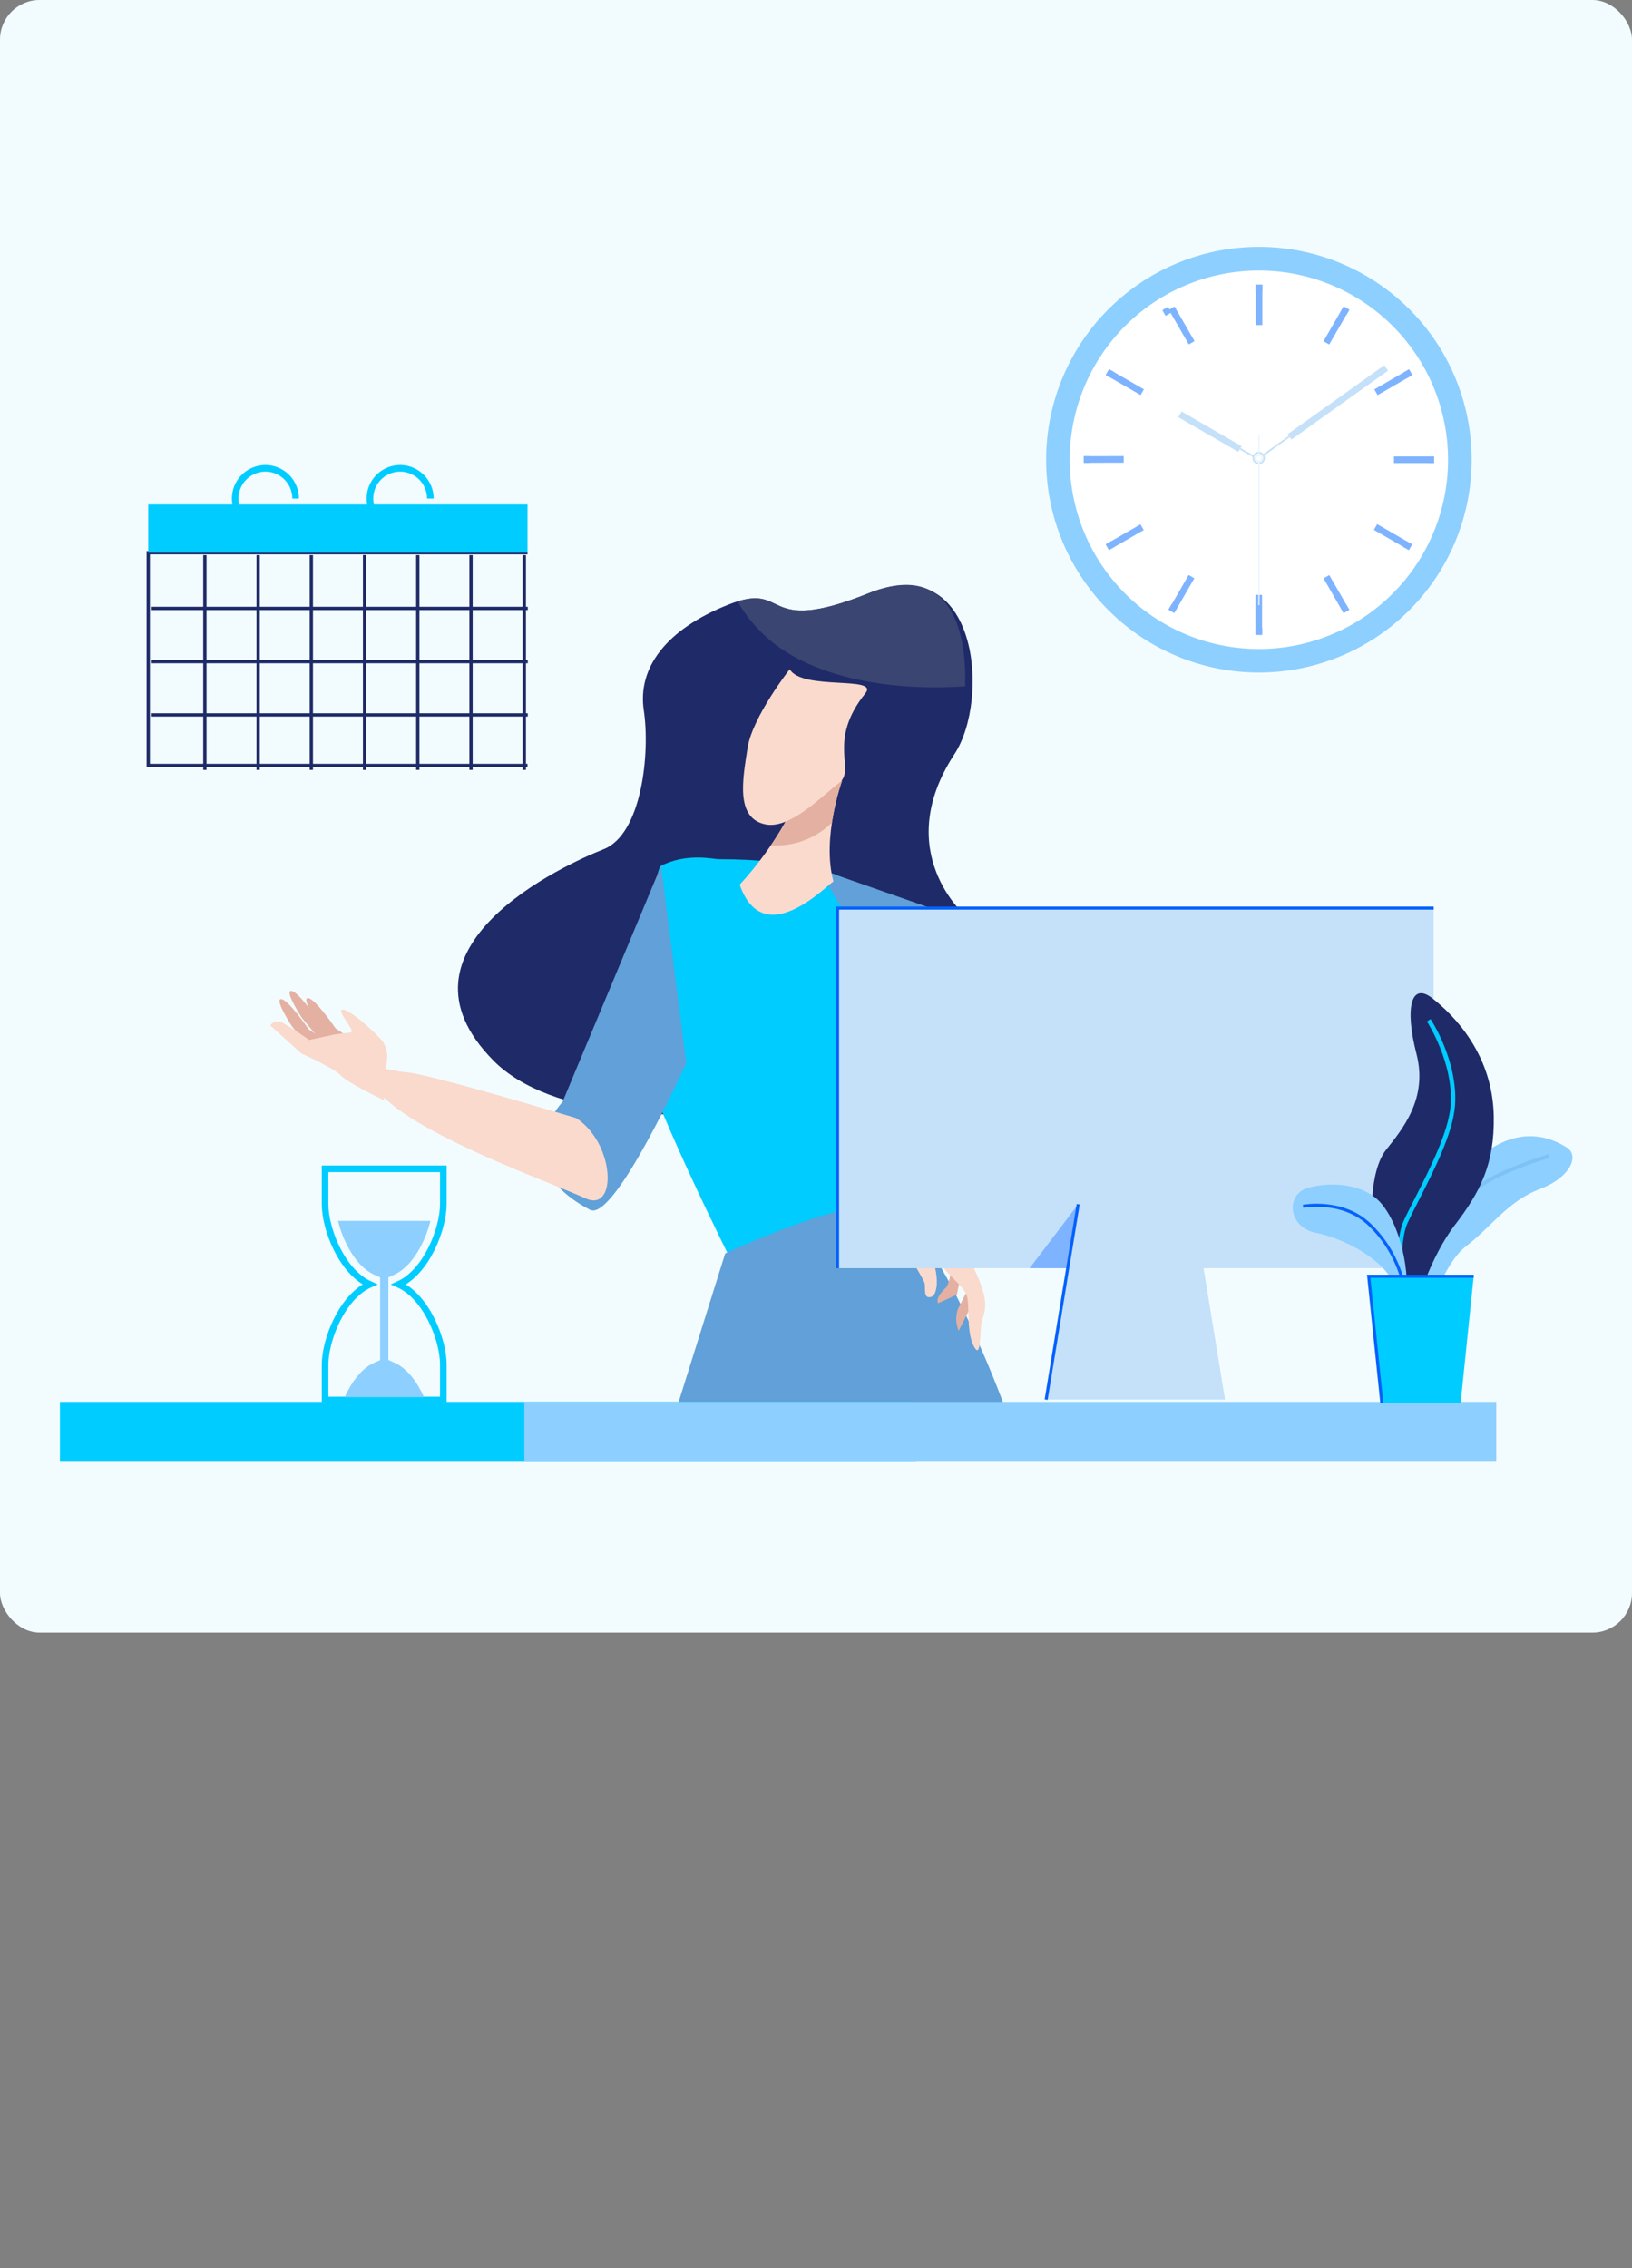 <svg xmlns="http://www.w3.org/2000/svg" xmlns:xlink="http://www.w3.org/1999/xlink" viewBox="0 0 247 343.17"><rect x="0" y="0" width="247" height="343.17" fill="#808080" stroke="none"/><defs><style>.cls-1,.cls-11,.cls-20,.cls-21,.cls-8{fill:none;}.cls-2{fill:#f2fcff;}.cls-3{fill:#8dcfff;}.cls-4{fill:#fff;}.cls-5{fill:#7eb3ff;}.cls-6{fill:#c5e1f9;}.cls-7{fill:#eaf4fe;}.cls-8{stroke:#1f2a68;stroke-width:0.5px;}.cls-11,.cls-20,.cls-21,.cls-8{stroke-miterlimit:10;}.cls-9{fill:#0cf;}.cls-10{fill:#1f2a68;}.cls-11{stroke:#0cf;}.cls-12{clip-path:url(#clip-path);}.cls-13{fill:#3b4572;}.cls-14{fill:#f7b68b;}.cls-15{fill:#ec9568;}.cls-16{fill:#61a0d8;}.cls-17{fill:#e4b0a2;}.cls-18{fill:#fadacd;}.cls-19{fill:#212957;}.cls-20{stroke:#0561fc;stroke-width:0.46px;}.cls-21{stroke:#7dc2f5;stroke-width:0.56px;}</style><clipPath id="clip-path"><rect class="cls-1" x="32.64" y="77.88" width="130.5" height="135.33"/></clipPath></defs><g id="Layer_2" data-name="Layer 2"><g id="Layer_1-2" data-name="Layer 1"><rect class="cls-2" width="247" height="247" rx="6"/><path class="cls-3" d="M222.73,69.55a32.2,32.2,0,1,1-32.2-32.2A32.19,32.19,0,0,1,222.73,69.55Z"/><path class="cls-4" d="M219.16,69.55a28.63,28.63,0,1,1-28.63-28.62A28.63,28.63,0,0,1,219.16,69.55Z"/><rect class="cls-5" x="190.05" y="43.05" width="1" height="1"/><rect class="cls-5" x="190.05" y="43.12" width="1" height="6.06"/><polygon class="cls-5" points="180.79 51.61 179.92 52.11 176.9 46.87 177.76 46.37 180.79 51.61"/><rect class="cls-5" x="169.75" y="54.79" width="1" height="6.06" transform="translate(35.09 176.4) rotate(-60.02)"/><rect class="cls-5" x="164.02" y="69.03" width="6.05" height="1" transform="translate(-0.19 0.45) rotate(-0.16)"/><polygon class="cls-5" points="172.6 79.33 173.1 80.19 167.86 83.22 167.36 82.36 172.6 79.33"/><polygon class="cls-5" points="179.9 86.99 180.76 87.49 177.73 92.74 176.87 92.24 179.9 86.99"/><rect class="cls-5" x="190.01" y="90" width="1" height="6.06"/><rect class="cls-5" x="201.77" y="86.85" width="1" height="6.06" transform="translate(-17.85 113.14) rotate(-29.99)"/><rect class="cls-5" x="210.33" y="78.23" width="1" height="6.06" transform="translate(34.97 223.14) rotate(-59.98)"/><rect class="cls-5" x="210.97" y="69.06" width="6.05" height="1"/><rect class="cls-5" x="207.85" y="57.35" width="6.06" height="1" transform="translate(-0.64 113.32) rotate(-30.04)"/><rect class="cls-5" x="199.23" y="48.75" width="6.06" height="1" transform="translate(58.5 199.81) rotate(-60.01)"/><rect class="cls-5" x="177.06" y="46.52" width="1" height="1" transform="matrix(0.86, -0.5, 0.5, 0.86, 0.38, 95.45)"/><polygon class="cls-5" points="168.71 56.35 168.22 57.22 167.35 56.72 167.85 55.85 168.71 56.35"/><rect class="cls-5" x="164.04" y="69.03" width="1" height="1"/><polygon class="cls-5" points="168.2 81.85 168.7 82.72 167.83 83.21 167.34 82.35 168.2 81.85"/><rect class="cls-5" x="177.03" y="91.55" width="1" height="1" transform="translate(8.59 199.06) rotate(-59.76)"/><polygon class="cls-5" points="190.03 95.04 191.03 95.04 191.03 96.04 190.03 96.04 190.03 95.04"/><polygon class="cls-5" points="202.85 91.88 203.71 91.39 204.21 92.25 203.35 92.75 202.85 91.88"/><polygon class="cls-5" points="212.36 82.74 212.87 81.87 213.73 82.37 213.24 83.23 212.36 82.74"/><rect class="cls-5" x="216.04" y="69.06" width="1" height="1"/><polygon class="cls-5" points="212.88 57.24 212.38 56.38 213.25 55.88 213.75 56.74 212.88 57.24"/><rect class="cls-5" x="203.05" y="46.54" width="1" height="1" transform="translate(60.83 199.6) rotate(-59.92)"/><polygon class="cls-6" points="187.91 67.5 187.4 68.36 178.32 63.12 178.83 62.26 187.91 67.5"/><polygon class="cls-6" points="189.71 69.2 187.62 68 187.75 67.77 189.84 68.98 189.71 69.2"/><polygon class="cls-6" points="195.46 66.5 194.88 65.69 209.51 55.26 210.08 56.08 195.46 66.5"/><polygon class="cls-6" points="191.28 68.96 191.13 68.75 195.37 65.72 195.51 65.93 191.28 68.96"/><path class="cls-6" d="M190.51,70.24a.94.94,0,1,1,.93-.93A.94.94,0,0,1,190.51,70.24Zm0-1.61a.68.68,0,1,0,.67.68A.68.68,0,0,0,190.51,68.63Z"/><path class="cls-7" d="M190.51,70a.64.64,0,0,1-.64-.64.64.64,0,0,1,1.27,0A.64.64,0,0,1,190.51,70Zm0-1a.38.38,0,0,0-.38.38.38.38,0,0,0,.75,0A.38.38,0,0,0,190.51,68.93Z"/><rect class="cls-7" x="190.44" y="69.86" width="0.19" height="21.7"/><rect class="cls-7" x="190.44" y="65.82" width="0.19" height="2.99"/><polyline class="cls-8" points="79.84 115.81 22.44 115.81 22.44 83.62 79.84 83.62"/><rect class="cls-9" x="22.44" y="76.32" width="57.4" height="7.3"/><line class="cls-9" x1="22.96" y1="83.99" x2="79.88" y2="83.99"/><line class="cls-8" x1="22.96" y1="92.05" x2="79.88" y2="92.05"/><line class="cls-8" x1="22.96" y1="100.1" x2="79.88" y2="100.1"/><line class="cls-8" x1="22.96" y1="108.16" x2="79.88" y2="108.16"/><line class="cls-10" x1="22.96" y1="116.22" x2="79.88" y2="116.22"/><line class="cls-8" x1="55.18" y1="83.99" x2="55.18" y2="116.48"/><line class="cls-8" x1="47.12" y1="83.99" x2="47.12" y2="116.48"/><line class="cls-8" x1="39.07" y1="83.99" x2="39.07" y2="116.48"/><line class="cls-8" x1="31.01" y1="83.99" x2="31.01" y2="116.48"/><line class="cls-8" x1="79.35" y1="83.99" x2="79.35" y2="116.48"/><line class="cls-8" x1="71.29" y1="83.99" x2="71.29" y2="116.48"/><line class="cls-8" x1="63.23" y1="83.99" x2="63.23" y2="116.48"/><line class="cls-8" x1="55.18" y1="83.99" x2="55.18" y2="116.48"/><path class="cls-11" d="M40.17,80a4.57,4.57,0,1,1,4.57-4.57"/><path class="cls-11" d="M60.57,80a4.57,4.57,0,1,1,4.56-4.57"/><g class="cls-12"><path class="cls-10" d="M146.2,138.62s-11.46-9.71-1.73-24.55c5.4-8.23,3.67-31-13-24.32s-11.87-2-21.27,1.74-13.74,9.56-12.76,16-.31,18.74-6.1,21S57.8,143.41,74.69,160.47,155.9,166.59,146.2,138.62Z"/><path class="cls-13" d="M131.48,89.75c-15.75,6.35-12.34-1.08-19.85,1.24a21.87,21.87,0,0,0,3.63,4.69c6.44,6.51,18.68,9,30.81,8.15C146.35,94.52,143.32,85,131.48,89.75Z"/><path class="cls-14" d="M90.33,256.25,50.52,335.13s1.26,1.3,15.27-13.53C80.54,306,95.19,291,100.05,283.31s6.24-29.14,4.16-29.84S90.33,256.25,90.33,256.25Z"/><path class="cls-9" d="M136.83,140l-4.19,56.76L111.5,192.4s-14.57-28.93-14.57-34.35c0-1,1.73-26.37,3.12-27.06,3.89-2,8-1,8.67-1,12.5,0,18,2.43,18,2.43Z"/><path class="cls-14" d="M128.5,258.33l-4.86,72.87s18-25,21.51-40.25,4.17-40.25.7-41.64S128.5,258.33,128.5,258.33Z"/><path class="cls-15" d="M145.85,249.31c-3.47-1.39-17.35,9-17.35,9l-1,15.4a61,61,0,0,0,14.21-2.21A15,15,0,0,0,148,268C148.42,258.24,147.79,250.08,145.85,249.31Z"/><path class="cls-15" d="M104.26,269.38c1.2-7.8,1.18-15.49-.05-15.91-2.08-.69-13.88,2.78-13.88,2.78L86.52,264A133.11,133.11,0,0,0,104.26,269.38Z"/><path class="cls-16" d="M109.76,189.63l-22.2,70.78s34,13.88,60.37,6.25,0-63.85,0-63.85-7.63-18-13.19-20.12S109.76,189.63,109.76,189.63Z"/><path class="cls-16" d="M100.05,131,85.13,166.73s-9,9.37,4.16,16.3c3.7,1.95,14.57-22.2,14.57-22.2Z"/><path class="cls-16" d="M123.83,131.43l20.9,34.87s-8.25,6.33-5.47,10.49c1.06,1.59,7.63.35,7.63.35s3.12,2.93,10.52-8.54c2.25-3.51-15-30.67-15-30.67Z"/><path class="cls-17" d="M147.2,197.18l-2.1,4.15A4.47,4.47,0,0,1,145,198l1.45-2.86Z"/><path class="cls-17" d="M145.44,192.88l-.62,3L142,197.17s-.66-.64,1.23-2.43c.42-.41,1-3.68,1-3.68Z"/><path class="cls-18" d="M139.91,181.32a42.94,42.94,0,0,1,7.41,10.42c3,6.11,1.36,6.82,1.17,8.92s-.14,5.06-1.2,2.82-.5-6.35-1-7.55-2.05-2.43-3.3-3.87-2-2.58-1.6-.72a9,9,0,0,1,.38,3.15c-.12.67-.21,1.72-1.11,1.77s-.59-1.44-.71-2.06-2-3.48-2.25-4.2-.06-3.34-.09-5a21.11,21.11,0,0,1,.75-4.6C138.87,178.54,138.65,179.89,139.91,181.32Z"/><path class="cls-18" d="M87.21,169.16s-22.3-6.72-25.67-6.93-9.68-3.07-3.93,3.29,26.15,13.53,31,15.78S93.11,173,87.21,169.16Z"/><path class="cls-18" d="M122.1,116.18c1.12-6.74,5.32,2,5.32,2s-3.09,8.57-1.28,15.19c-.93.46-10.58,10.75-14.19.48C117.51,127.81,121.36,120.61,122.1,116.18Z"/><path class="cls-17" d="M125.91,124.46a12.26,12.26,0,0,1-5.16,3,12,12,0,0,1-4.07.42c3-4.37,4.91-8.69,5.42-11.71,1.12-6.74,5.32,2,5.32,2A36.68,36.68,0,0,0,125.91,124.46Z"/><path class="cls-18" d="M119.52,101.25s-5.66,7.22-6.38,11.91-1.9,10.68,2.76,11.57c3.73.71,8.46-4.28,11.09-6.27s-1.92-6.23,4-13.59C133.07,102.21,121.41,104.51,119.52,101.25Z"/><path class="cls-14" d="M140.85,174.16l-2.37,6,3.3,5s6.16-6,8.61-13.17C148,171.12,144.35,171.9,140.85,174.16Z"/><path class="cls-14" d="M140.48,338.34,122,335.13l1.74-8s2.43-1.87,3-.52C128.94,332.53,146.63,336.71,140.48,338.34Z"/><path class="cls-19" d="M137.35,334.28c-.23.05-.95,3.45-14.65-3.31l-1,4s14.4,5.82,22,3.11C146.4,337.08,140.84,335.9,137.35,334.28Z"/><path class="cls-14" d="M58.41,328.46c-.49.79-.08,3.72-.08,3.72S41.85,343.8,36.75,343c-2.16-.36-.28-2.15,3.89-5.13s11.07-7.93,13.35-10.5S64.06,319.34,58.41,328.46Z"/><path class="cls-19" d="M41,337.48c-.53,4.45,12-1.75,17.53-7.38,0,0,1.6,4.4.46,4.69-10,2.59-13.73,9.73-22.22,8.16C34.9,342.61,35.87,340.66,41,337.48Z"/><path class="cls-17" d="M51.82,156.92l-3.58-2.43s-3.1-4.55-4.17-4.58S45.69,154,45.69,154l4.06,4.9Z"/><path class="cls-17" d="M50.3,158.16l-3.58-2.43s-3.1-4.55-4.17-4.57,1.62,4.09,1.62,4.09l4,4.9Z"/><path class="cls-17" d="M54.36,158l-3.58-2.43s-3.1-4.55-4.17-4.57,1.62,4.09,1.62,4.09L52.28,160Z"/><path class="cls-18" d="M57.64,163.39s2.25-3.86-.12-6.3c-3.61-3.74-7.23-5.92-5.37-3s1.4,1.79-2,2.52l-3.38.73a43.64,43.64,0,0,0-4.1-2.66,1.43,1.43,0,0,0-1.77.45l4.71,4.26s4.91,2.19,6,3.34,6.58,3.76,6.58,3.76Z"/></g><rect class="cls-9" x="9.07" y="212.09" width="129.55" height="9.07"/><rect class="cls-3" x="79.35" y="212.09" width="147.11" height="9.07"/><path class="cls-11" d="M60.35,194.32c4.21-1.9,6.73-8.38,6.75-12.12v-5.37H49.2v5.37c0,3.74,2.54,10.22,6.76,12.12-4.21,1.9-6.74,8.38-6.76,12.12v5.37H67.1v-5.37C67.09,202.7,64.56,196.22,60.35,194.32Z"/><path class="cls-3" d="M51.16,184.71c.76,3.15,2.73,6.91,5.46,8.14l1.53.69,1.53-.69c2.73-1.23,4.71-5,5.46-8.14Z"/><path class="cls-3" d="M56.62,206.18c-1.9.85-3.44,2.94-4.45,5.2h12c-1-2.26-2.54-4.35-4.45-5.2l-1.53-.69Z"/><rect class="cls-3" x="57.53" y="191.15" width="1.25" height="15.22"/><rect class="cls-6" x="126.76" y="137.39" width="90.22" height="54.48"/><polygon class="cls-6" points="185.41 211.75 158.33 211.75 163.18 182.19 180.57 182.19 185.41 211.75"/><polygon class="cls-5" points="161.59 191.87 163.18 182.19 155.83 191.87 161.59 191.87"/><line class="cls-20" x1="158.33" y1="211.75" x2="163.18" y2="182.19"/><polyline class="cls-20" points="126.76 191.87 126.76 137.39 216.99 137.39"/><path class="cls-3" d="M215.93,199.6s2.31-8.27,6-11.09,6.29-6.78,11.09-8.6,6-5.13,4.13-6.29-7.78-4.47-15.06,3.14-9.1,13.58-8.94,20.69S215.6,203.74,215.93,199.6Z"/><path class="cls-21" d="M234.47,174.89s-7.29,2.15-10.6,4.63-9.43,9.44-9.76,16.22"/><path class="cls-10" d="M213.94,202.25s-3.75-10.59-5.3-13.9-1.32-11.26,1.11-14.35,6.4-7.72,4.63-14.56-.88-11,2.43-8.39,9.12,8.49,9.27,17.88c.11,7.17-2,11.37-6,16.55C216.92,189.67,213.72,197.4,213.94,202.25Z"/><path class="cls-9" d="M212.46,199.78c-.09-.44-2-10.75,0-15.1.46-1,1.07-2.2,1.73-3.48,2.13-4.2,5.06-9.95,5.36-13.95.48-6.44-3.55-12.65-3.59-12.71l.55-.36c.18.26,4.2,6.46,3.7,13.12-.31,4.13-3.15,9.71-5.43,14.2-.65,1.27-1.26,2.47-1.72,3.46-1.92,4.15,0,14.59,0,14.69Z"/><path class="cls-3" d="M199.21,186.53c-4.31-.83-4.64-5.8-1.33-6.79s8.78-.83,11.43,2.65c3.07,4,4.3,11.26,3.31,16.39s0-2-2.16-5.46S202.76,187.21,199.21,186.53Z"/><path class="cls-20" d="M197.22,182.5s6-1.16,10.1,2.81c3.58,3.44,5.13,7.73,5.79,12.14"/><polygon class="cls-9" points="221.06 212.29 209.14 212.29 207.15 193.09 223.04 193.09 221.06 212.29"/><polyline class="cls-20" points="209.14 212.29 207.15 193.09 223.04 193.09"/></g></g></svg>